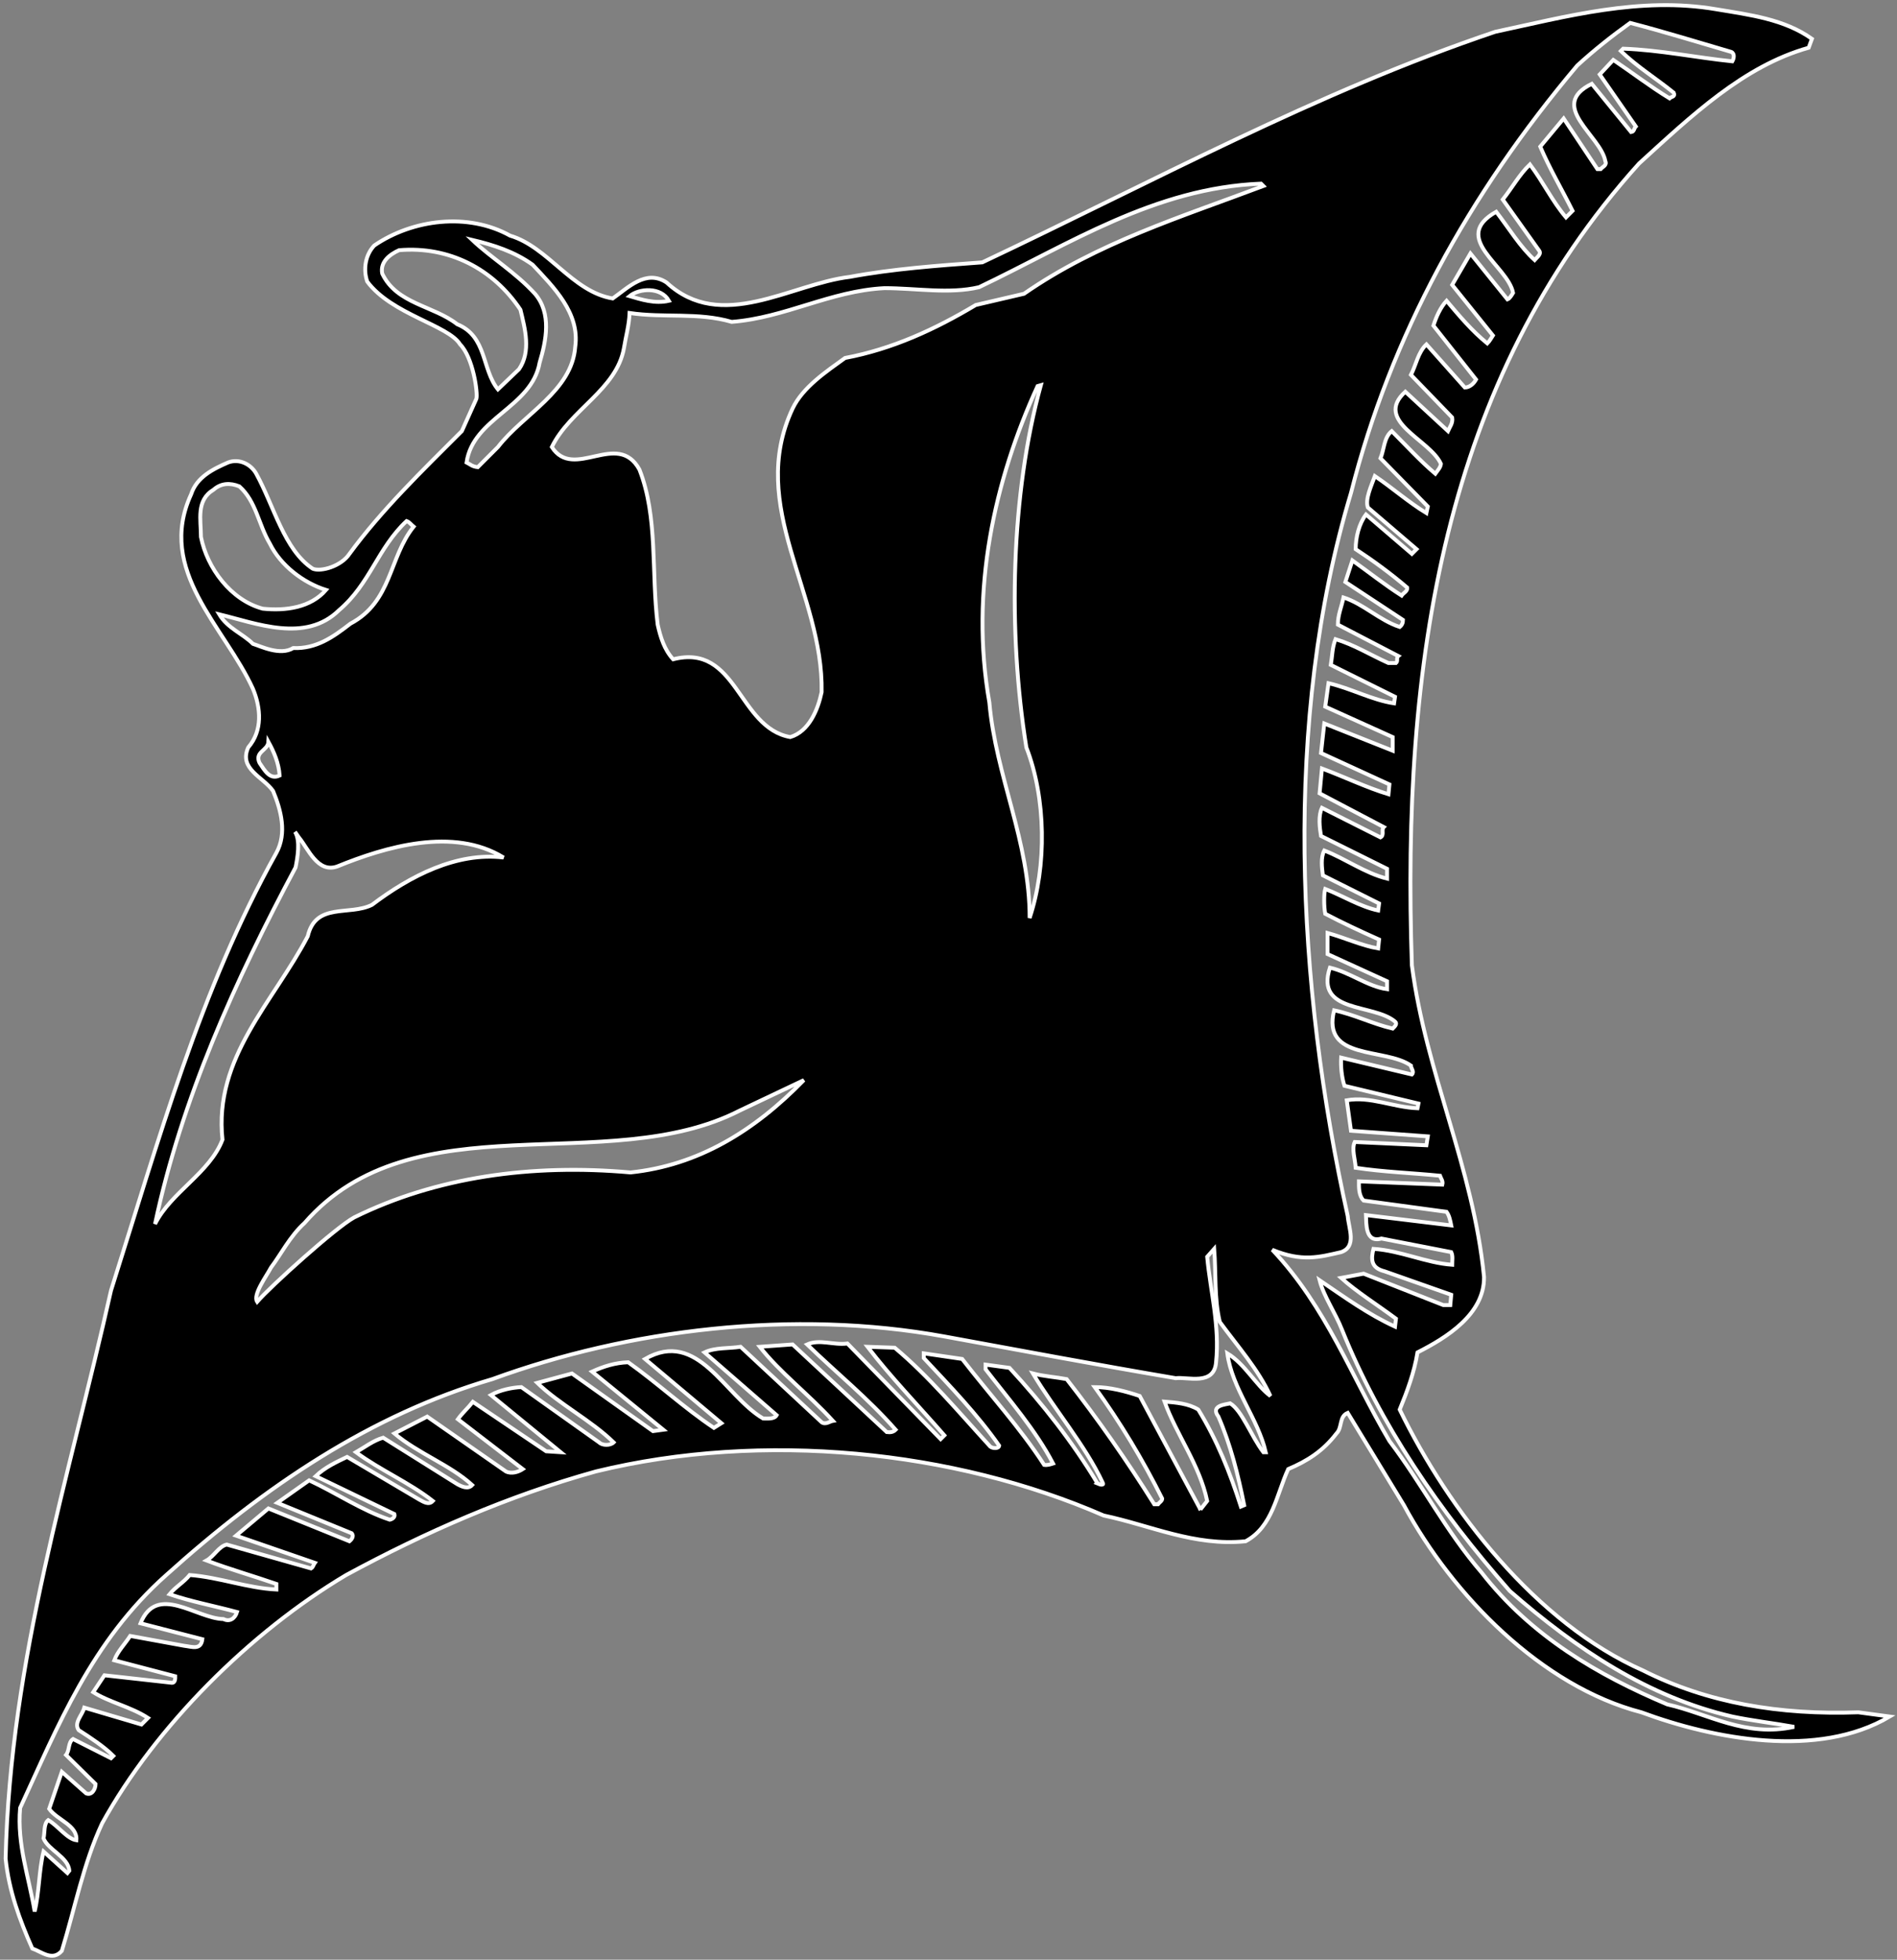 <?xml version="1.0" encoding="UTF-8"?>
<svg xmlns="http://www.w3.org/2000/svg" xmlns:xlink="http://www.w3.org/1999/xlink" width="490pt" height="506pt" viewBox="0 0 490 506" version="1.1">
<rect x="0" y="0" width="490" height="506" fill="#808080" stroke="none"/>
<g id="surface1">
<path style=" stroke:none;fill-rule:nonzero;fill:rgb(0%,0%,0%);fill-opacity:1;" d="M 480.008 442.121 C 459.68 442.848 441.047 439.703 424.469 431.352 C 396.758 419.133 374.133 389.848 361.547 363.953 C 363.484 359.234 365.297 354.395 366.145 349.191 C 373.527 345.441 383.449 339.391 383.328 329.711 C 380.543 301.398 368.324 277.195 364.691 249.246 C 362.031 171.805 372.68 98.355 423.379 42.211 C 436.809 29.992 450.363 17.043 467.18 12.324 L 468.027 10.027 C 460.891 4.945 452.055 3.855 443.344 2.402 C 423.621 -0.984 404.383 4.34 386.23 8.211 C 340.25 23.699 297.535 47.051 253.734 67.742 C 242.117 68.59 230.504 69.438 219.492 71.496 C 204.246 73.309 186.336 86.016 172.18 72.945 C 166.855 69.438 162.258 74.277 158.266 77.062 C 147.859 75.367 141.566 63.75 131.766 60.848 C 120.875 54.797 106.598 56.613 96.676 63.387 C 94.375 65.809 93.77 69.559 94.859 72.703 C 101.152 81.176 115.824 83.957 118.848 88.918 C 122.246 92.359 123.465 101.574 123.055 102.953 L 119.301 111.305 C 109.016 121.59 98.609 131.633 90.262 143.008 C 88.203 146.152 82.957 147.727 80.793 146.848 C 73.398 141.992 70.781 130.664 66.184 122.316 C 64.852 119.895 61.828 118.32 58.922 119.41 C 55.051 121.105 50.816 123.16 49.363 127.641 C 40.289 147.363 58.074 161.883 65.336 177.855 C 67.395 182.816 67.875 188.625 64.125 192.98 C 61.586 198.547 67.996 200.602 70.539 204.234 C 72.594 209.195 74.168 215.121 71.387 220.203 C 51.66 255.539 40.895 294.742 28.672 333.223 C 17.902 381.379 2.656 428.086 1.445 479.875 C 2.293 488.223 5.078 495.727 8.344 503.105 C 10.766 503.953 13.547 506.496 15.969 503.711 C 19.355 492.699 21.531 481.207 26.371 470.801 C 40.168 445.754 64.609 421.43 89.414 406.668 C 109.984 395.535 131.281 386.219 153.91 379.926 C 197.105 369.398 246.477 374.48 285.074 391.301 C 297.176 393.844 308.426 399.285 321.738 397.957 C 328.754 394.203 329.723 385.855 332.746 379.32 C 337.59 377.266 341.703 374.723 345.211 370.125 C 346.785 368.555 345.816 365.77 348.117 364.801 L 362.637 388.641 C 375.219 411.992 398.332 435.469 423.984 442.121 C 442.617 449.02 469.602 454.223 488.113 443.211 Z M 172.785 77.664 C 169.156 78.512 165.523 77.305 162.621 76.457 C 165.16 74.398 170.727 74.035 172.785 77.664 Z M 161.168 89.887 C 161.652 86.863 162.5 83.957 162.621 80.812 C 171.574 82.145 180.285 80.57 189 83.109 C 202.914 82.023 214.41 75.125 228.445 74.398 C 236.672 74.398 245.145 75.973 252.887 74.156 C 276.242 63.023 298.262 48.504 325.73 47.414 L 326.336 48.02 C 305.16 56.008 283.5 62.66 264.504 75.852 L 252.039 78.754 C 241.512 85.047 230.504 90.129 218.281 92.43 C 213.441 95.938 207.391 99.93 204.73 105.496 C 192.871 130.785 212.715 153.051 212.23 178.703 C 211.262 183.301 208.965 188.867 204.125 190.316 C 190.57 187.898 190.449 165.996 173.871 170.23 C 171.574 167.691 170.605 164.547 169.879 161.277 C 168.188 147.605 170.004 133.566 165.16 121.227 C 159.477 110.941 148.223 124.25 142.535 115.418 C 147.254 105.738 159.23 100.656 161.168 89.887 Z M 265.109 192.98 C 270.191 206.047 270.434 223.594 265.957 237.023 C 265.957 217.059 257.242 200.602 255.551 181.363 C 250.469 152.445 256.879 124.008 268.012 99.688 L 268.859 99.445 C 261.117 127.52 260.27 162.852 265.109 192.98 Z M 207.633 278.891 C 194.809 292.078 180.285 300.914 162.863 302.727 C 137.211 300.43 112.527 303.938 91.473 314.344 C 86.711 316.941 69.895 332.117 66.426 336.125 C 65.215 334.309 68.891 329.426 70.008 327.262 C 72.445 324.07 74.895 319.184 78.645 315.797 C 106.719 283.488 156.812 304.301 191.055 286.758 Z M 118.094 83.715 C 111.922 78.875 102.484 78.512 98.73 70.648 C 98.129 67.621 100.668 65.688 103.09 64.598 C 116.035 63.508 127.41 69.438 134.426 79.965 C 135.637 84.926 137.211 90.734 134.062 95.332 L 128.617 100.535 C 124.383 95.332 125.836 86.863 118.094 83.715 Z M 139.387 93.637 C 141.082 87.949 142.535 80.934 138.18 75.852 C 133.098 70.285 126.805 66.535 121.965 61.938 C 127.531 63.266 132.855 64.961 137.574 68.348 C 143.02 74.156 149.797 80.812 148.586 89.523 C 147.738 101.02 135.273 106.828 128.617 115.418 L 123.414 120.621 C 121.902 120.453 121.48 119.895 120.512 119.41 C 122.207 107.797 137.332 105.254 139.387 93.637 Z M 55.172 126.43 C 57.105 124.734 59.406 124.613 61.828 125.582 C 66.184 129.453 66.789 135.504 69.691 140.344 C 72.473 146.031 78.402 150.508 84.211 152.324 C 80.219 156.922 73.805 157.77 67.875 157.164 C 59.648 154.984 53.477 146.637 51.906 138.648 C 51.906 134.172 50.574 129.211 55.172 126.43 Z M 67.031 196.973 C 65.699 194.07 69.207 193.828 69.328 191.527 C 70.781 194.191 71.992 196.973 72.23 200.238 C 69.691 201.449 68.359 198.91 67.031 196.973 Z M 65.336 166.238 C 62.672 163.578 58.801 162.246 56.625 158.617 C 66.184 160.914 78.887 166.117 87.598 157.527 C 95.586 150.75 97.523 141.555 105.023 134.535 C 105.75 134.777 106.234 135.504 106.84 135.988 C 100.426 143.977 101.273 155.348 90.504 161.035 C 86.027 164.516 81.672 167.57 75.742 167.328 C 72.352 169.387 67.332 166.859 65.336 166.238 Z M 76.348 223.957 C 76.832 221.535 77.648 217.074 76.195 214.773 L 77.195 216.211 C 79.613 219.117 82.035 225.531 87.117 223.715 C 99.578 218.633 117.125 213.43 130.07 221.414 C 117.973 219.965 105.992 226.133 96.07 233.637 C 90.262 236.539 81.551 232.91 79.492 241.742 C 70.66 258.684 55.172 273.082 57.469 294.258 C 54.203 302.848 44.16 307.812 40.047 316.039 C 46.945 283.609 60.738 253.238 76.348 223.957 Z M 326.941 374.965 L 326.336 374.965 C 323.188 370.852 320.859 364.258 317.773 362.352 C 316.562 362.652 312.539 362.867 314.719 365.77 C 317.863 373.031 319.801 380.773 321.375 388.641 L 320.527 389.004 C 317.742 380.289 314.355 371.82 309.516 363.953 C 306.977 362.383 303.828 362.141 300.805 361.898 C 303.828 370.367 309.879 378.234 311.816 387.551 L 310.074 389.758 L 310.121 389.848 L 310.062 389.773 L 310.074 389.758 L 294.391 360.445 C 290.762 359.234 286.648 358.148 282.773 358.148 C 289.43 367.344 295.238 377.023 300.199 386.945 C 300.199 387.551 299.473 387.914 299.109 388.398 L 298.141 388.398 C 291.246 377.387 283.742 366.617 275.516 356.09 C 272.973 355.605 269.586 355.363 266.805 354.637 C 272.367 363.953 280.352 373.219 284.832 382.832 C 284.938 383.055 285.016 383.199 284.828 383.277 C 284.293 383.496 283.82 383.105 283.328 382.93 C 283.352 382.902 283.402 382.867 283.379 382.832 C 277.09 372.426 269.465 362.625 260.754 353.188 L 254.582 352.34 L 254.582 353.551 C 260.754 361.535 267.527 369.277 272.008 377.871 C 271.281 378.113 270.555 378.355 269.707 378.234 C 263.535 368.676 255.551 359.961 248.531 350.887 L 238.609 349.434 L 238.609 350.645 C 245.508 358.027 252.523 365.285 258.09 373.273 C 257.969 374.117 256.395 373.996 255.789 373.516 C 247.684 364.68 239.82 355.242 231.105 347.984 L 224.09 347.742 C 229.898 355.363 237.277 362.988 243.934 370.609 L 242.965 371.578 L 218.887 346.895 C 215.258 347.379 211.746 345.684 208.48 347.137 C 216.223 354.637 224.09 360.93 231.348 369.156 C 230.742 369.762 230.02 369.883 229.051 369.762 L 204.73 347.137 L 196.258 347.742 C 201.34 354.273 208.844 359.961 215.137 366.859 C 214.41 366.98 213.199 367.949 212.23 367.223 L 191.297 347.742 C 188.273 348.227 184.766 347.863 181.98 349.191 L 200.613 365.406 C 200.012 366.496 198.074 366.254 197.105 366.254 C 187.062 360.324 180.285 343.023 166.613 350.887 L 186.336 367.465 L 184.402 368.676 C 176.777 363.594 169.762 357.059 162.258 351.734 C 158.871 351.855 155.844 352.824 152.941 354.152 L 171.332 369.156 L 168.672 369.52 L 147.738 354.637 L 138.781 357.059 C 144.348 362.504 152.699 366.738 158.508 372.426 C 157.66 373.273 155.602 373.273 154.754 372.426 L 134.668 358.148 C 132.25 358.27 129.223 358.871 126.805 360.203 L 144.832 374.965 L 141.082 374.723 L 122.145 361.961 C 120.695 363.773 119.484 364.742 118.273 366.438 L 135.031 379.32 C 133.941 380.047 132.129 380.652 130.676 379.926 L 110.348 365.77 L 101.879 370.125 C 108.051 375.328 116.277 378.234 121.965 383.438 C 120.875 384.645 119.18 383.801 118.094 383.195 L 98.973 371.215 C 96.434 371.941 94.254 373.637 91.957 374.965 C 98.129 379.562 105.629 382.711 111.801 387.551 C 110.711 388.762 109.258 387.672 108.289 387.188 L 89.656 376.176 C 86.875 377.508 83.969 378.84 81.551 381.137 L 101.879 390.938 C 102.121 391.785 101.273 392.27 100.668 392.391 C 93.406 389.969 86.875 385.492 79.855 382.227 L 71.629 388.035 L 90.867 395.898 C 91.473 396.625 90.867 397.473 90.262 397.957 L 69.328 389.484 L 60.98 396.504 L 81.309 403.523 C 80.945 404.008 80.945 404.609 80.34 404.973 L 58.559 398.805 C 56.504 399.285 55.293 401.828 53.355 402.918 C 59.043 405.094 65.457 406.91 71.387 408.969 L 71.387 410.418 C 63.883 410.055 56.746 407.273 49 406.668 C 47.426 408.605 45.371 409.695 43.797 411.629 C 49.484 413.566 55.414 414.656 61.223 416.227 C 60.738 417.801 59.406 418.891 57.711 418.043 C 50.695 417.922 40.531 408.727 36.293 419.133 L 52.266 423.246 C 51.906 426.148 49.605 425.18 47.547 424.941 L 33.633 422.398 C 32.301 424.457 30.367 426.391 29.52 428.691 L 45.25 432.805 C 45.25 433.168 45.371 434.5 44.402 434.5 L 26.977 432.562 L 24.074 436.918 C 28.309 439.582 33.754 440.668 38.23 443.574 L 36.535 445.27 L 21.773 440.91 C 21.289 442.848 18.992 444.785 20.324 446.719 C 23.348 448.656 26.855 450.957 29.277 453.375 L 28.672 453.98 L 18.871 449.02 C 17.539 449.867 18.023 451.922 17.055 453.133 L 24.68 460.637 C 24.68 461.965 23.711 463.66 22.258 463.055 L 15.969 457.488 L 12.699 467.047 C 14.758 469.953 20.082 471.281 19.719 475.156 C 17.297 474.793 15 471.406 12.457 469.953 C 11.246 470.922 11.609 473.098 11.246 474.672 C 12.457 477.695 17.66 479.512 17.902 483.02 L 17.418 483.625 L 11.246 478.059 C 10.039 483.02 10.16 488.586 8.949 493.547 C 7.496 484.715 4.352 476.242 5.199 466.805 C 15 445.633 23.59 423.852 42.949 406.668 C 68.48 383.68 95.828 365.285 127.168 356.09 C 162.258 343.266 204.852 337.941 243.934 345.078 C 263.777 348.711 283.742 352.461 303.707 355.848 C 306.641 355.426 313.629 357.906 314.113 351.734 C 315.082 342.297 312.66 333.586 311.816 324.508 L 313.629 322.453 C 314.113 328.742 313.629 335.398 315.082 341.328 C 319.68 347.621 325.004 353.551 328.148 360.445 C 324.398 357.664 321.617 352.219 317.02 349.434 C 318.227 358.512 325.004 366.375 326.941 374.965 Z M 430.641 440.066 C 412.852 432.562 395.547 422.52 382.723 406.062 C 373.406 395.293 367.355 383.195 358.887 372.062 C 349.086 355.484 342.672 337.578 328.633 322.691 C 336.289 325.871 340.766 324.598 346.422 323.297 C 350.535 321.848 348.355 317.129 348.117 313.98 C 334.926 254.449 331.297 185.961 348.965 127.277 C 359.246 86.742 379.336 50.199 407.406 16.922 C 411.762 12.93 416.359 9.301 421.078 5.91 C 429.914 8.211 438.504 10.871 447.215 13.414 C 448.184 13.898 447.82 15.23 447.457 15.836 C 438.02 14.867 428.945 12.93 419.266 12.566 L 418.66 13.172 C 422.773 17.164 427.855 20.312 432.332 23.941 C 432.816 25.031 431.727 24.91 431.242 25.395 C 426.281 22.367 421.562 18.738 416.723 15.473 L 413.215 19.223 L 422.531 32.652 C 422.047 33.137 422.168 33.984 421.32 34.105 L 411.156 21.641 C 399.66 27.328 413.457 34.953 414.664 41.605 C 415.148 42.695 413.941 43.059 413.457 43.664 L 412.609 43.664 C 409.703 39.309 406.801 34.953 403.898 30.598 L 397.848 37.855 C 400.266 43.543 403.414 48.867 406.195 54.434 L 404.504 56.129 C 400.992 52.016 398.574 46.934 395.184 42.453 C 392.402 45.117 390.586 48.504 388.168 51.527 L 397.484 64.598 C 398.332 65.566 397 66.414 396.395 67.141 C 392.645 63.75 389.738 58.91 386.473 54.676 C 374.492 61.453 389.496 68.59 390.828 75.609 C 390.465 76.215 389.98 77.062 389.379 77.305 L 379.816 65.445 L 375.098 73.551 L 385.625 86.621 C 385.141 87.348 384.777 88.07 384.176 88.676 C 380.18 85.41 377.035 81.66 373.648 77.664 C 372.074 79.359 370.984 81.781 370.258 84.078 L 381.27 97.992 C 380.664 99.082 379.574 100.051 378.367 100.051 L 368.445 88.918 C 366.266 90.977 365.781 94.242 364.449 96.785 L 375.098 107.797 C 375.34 109.246 374.492 110.215 374.012 111.305 L 363 101.141 C 354.648 108.762 369.41 113.48 372.195 119.773 C 372.074 120.742 371.348 121.469 370.742 122.316 C 366.871 119.047 363.242 115.055 359.488 111.305 C 357.434 112.996 357.555 116.023 356.586 118.32 L 368.809 130.785 L 368.445 132.48 C 363.848 129.695 359.609 125.945 355.133 122.922 C 354.164 125.582 352.594 128.848 353.32 131.027 L 365.902 141.797 L 364.691 143.008 L 352.836 132.844 C 351.02 135.262 350.172 138.77 350.172 141.797 C 354.77 144.82 359.246 148.09 363.484 151.719 C 363.605 152.688 362.516 153.051 362.031 153.777 C 357.676 150.992 353.562 147.727 349.324 144.699 L 347.512 150.266 L 362.395 160.066 C 362.395 160.793 362.152 161.398 361.547 161.883 C 356.344 160.188 352.23 155.953 347.027 154.262 C 346.543 156.68 345.574 158.738 345.574 161.277 L 361.184 169.387 C 360.578 169.867 361.184 170.715 360.578 171.199 L 358.645 171.199 C 354.047 169.145 349.809 166.48 344.969 165.027 C 344.121 167.086 344.121 169.508 343.758 171.684 L 360.336 179.91 L 360.094 181.605 C 354.406 180.758 348.965 177.734 343.156 176.402 L 342.309 182.453 L 359.73 190.316 L 359.73 193.828 L 342.066 186.809 L 341.219 194.434 L 358.887 202.539 L 358.645 205.078 C 353.078 203.387 347.27 200.602 341.461 198.426 L 340.855 204.84 L 357.434 213.551 C 356.707 214.277 357.676 215.605 356.586 216.211 L 341.461 208.59 C 340.492 210.645 340.855 213.672 341.219 215.848 L 358.281 224.32 L 358.281 226.859 C 352.473 225.406 347.633 221.777 342.066 219.602 C 341.098 221.414 341.461 224.078 341.703 226.012 L 356.223 233.273 L 355.98 235.09 C 351.383 234.121 346.906 231.336 342.309 229.523 C 341.945 230.73 341.945 234 342.309 235.938 C 346.664 238.234 351.625 240.535 356.223 242.59 L 355.98 244.891 C 351.746 244.164 347.27 242.105 342.914 240.895 L 342.914 246.344 L 358.281 253.359 L 358.281 255.418 C 353.199 254.691 348.723 251.062 343.52 249.852 C 339.645 261.711 354.77 259.047 360.336 263.766 C 361.062 264.371 360.215 265.098 359.73 265.582 C 354.527 264.371 349.809 261.949 344.605 260.863 C 341.34 273.93 357.797 270.422 364.449 275.141 C 364.449 275.867 365.418 276.715 364.691 277.438 L 346.422 273.082 C 346.301 275.383 346.543 278.043 347.27 280.344 L 366.387 284.941 L 366.145 286.152 C 359.852 285.91 353.922 283.004 347.871 284.094 L 348.965 291.961 L 368.809 293.41 L 368.445 295.711 L 349.93 294.863 C 349.086 296.68 350.051 299.34 350.172 301.52 C 357.312 302.605 364.691 302.848 371.953 303.574 C 372.195 304.301 372.801 304.906 372.559 305.875 L 351.02 305.027 C 351.02 306.48 350.898 308.656 352.23 309.988 L 373.648 312.895 C 374.371 313.859 374.613 315.191 374.855 316.402 L 352.836 313.738 C 352.953 315.918 352.594 321 356.828 319.789 L 374.855 323.297 C 375.34 324.266 375.098 325.477 375.098 326.566 C 368.324 326.082 361.91 322.938 354.77 322.453 C 354.164 324.992 353.953 327.352 357.676 328.262 L 374.855 334.309 L 374.613 336.973 L 372.801 336.973 L 352.23 328.863 L 346.422 329.953 C 350.293 333.465 355.859 336.973 360.578 340.48 L 360.336 342.539 C 353.438 339.391 347.27 334.914 340.855 330.559 C 341.945 334.793 344.969 339.027 346.664 343.387 C 356.465 367.707 371.711 390.09 389.98 410.781 C 407.285 425.906 425.922 438.25 447.457 443.211 C 452.66 444.301 458.105 444.906 463.43 445.871 C 450.848 448.656 441.285 442.484 430.641 440.066 "/>
<path style="fill:none;stroke-width:10;stroke-linecap:butt;stroke-linejoin:miter;stroke:rgb(100%,100%,100%);stroke-opacity:1;stroke-miterlimit:4;" d="M 4800.078 638.789 C 4596.797 631.523 4410.469 662.969 4244.688 746.484 C 3967.578 868.672 3741.328 1161.523 3615.469 1420.469 C 3634.844 1467.656 3652.969 1516.055 3661.445 1568.086 C 3735.273 1605.586 3834.492 1666.094 3833.281 1762.891 C 3805.43 2046.016 3683.242 2288.047 3646.914 2567.539 C 3620.312 3341.953 3726.797 4076.445 4233.789 4637.891 C 4368.086 4760.078 4503.633 4889.57 4671.797 4936.758 L 4680.273 4959.727 C 4608.906 5010.547 4520.547 5021.445 4433.438 5035.977 C 4236.211 5069.844 4043.828 5016.602 3862.305 4977.891 C 3402.5 4823.008 2975.352 4589.492 2537.344 4382.578 C 2421.172 4374.102 2305.039 4365.625 2194.922 4345.039 C 2042.461 4326.914 1863.359 4199.844 1721.797 4330.547 C 1668.555 4365.625 1622.578 4317.227 1582.656 4289.375 C 1478.594 4306.328 1415.664 4422.5 1317.656 4451.523 C 1208.75 4512.031 1065.977 4493.867 966.758 4426.133 C 943.75 4401.914 937.695 4364.414 948.594 4332.969 C 1011.523 4248.242 1158.242 4220.43 1188.477 4170.82 C 1222.461 4136.406 1234.648 4044.258 1230.547 4030.469 L 1193.008 3946.953 C 1090.156 3844.102 986.094 3743.672 902.617 3629.922 C 882.031 3598.477 829.57 3582.734 807.93 3591.523 C 733.984 3640.078 707.812 3753.359 661.836 3836.836 C 648.516 3861.055 618.281 3876.797 589.219 3865.898 C 550.508 3848.945 508.164 3828.398 493.633 3783.594 C 402.891 3586.367 580.742 3441.172 653.359 3281.445 C 673.945 3231.836 678.75 3173.75 641.25 3130.195 C 615.859 3074.531 679.961 3053.984 705.391 3017.656 C 725.938 2968.047 741.68 2908.789 713.867 2857.969 C 516.602 2504.609 408.945 2112.578 286.719 1727.773 C 179.023 1246.211 26.562 779.141 14.453 261.25 C 22.93 177.773 50.781 102.734 83.438 28.945 C 107.656 20.469 135.469 -4.961 159.688 22.891 C 193.555 133.008 215.312 247.93 263.711 351.992 C 401.68 602.461 646.094 845.703 894.141 993.32 C 1099.844 1104.648 1312.812 1197.812 1539.102 1260.742 C 1971.055 1366.016 2464.766 1315.195 2850.742 1146.992 C 2971.758 1121.562 3084.258 1067.148 3217.383 1080.43 C 3287.539 1117.969 3297.227 1201.445 3327.461 1266.797 C 3375.898 1287.344 3417.031 1312.773 3452.109 1358.75 C 3467.852 1374.453 3458.164 1402.305 3481.172 1411.992 L 3626.367 1173.594 C 3752.188 940.078 3983.32 705.312 4239.844 638.789 C 4426.172 569.805 4696.016 517.773 4881.133 627.891 Z M 1727.852 4283.359 C 1691.562 4274.883 1655.234 4286.953 1626.211 4295.43 C 1651.602 4316.016 1707.266 4319.648 1727.852 4283.359 Z M 1611.68 4161.133 C 1616.523 4191.367 1625 4220.43 1626.211 4251.875 C 1715.742 4238.555 1802.852 4254.297 1890 4228.906 C 2029.141 4239.766 2144.102 4308.75 2284.453 4316.016 C 2366.719 4316.016 2451.445 4300.273 2528.867 4318.438 C 2762.422 4429.766 2982.617 4574.961 3257.305 4585.859 L 3263.359 4579.805 C 3051.602 4499.922 2835 4433.398 2645.039 4301.484 L 2520.391 4272.461 C 2415.117 4209.531 2305.039 4158.711 2182.812 4135.703 C 2134.414 4100.625 2073.906 4060.703 2047.305 4005.039 C 1928.711 3752.148 2127.148 3529.492 2122.305 3272.969 C 2112.617 3226.992 2089.648 3171.328 2041.25 3156.836 C 1905.703 3181.016 1904.492 3400.039 1738.711 3357.695 C 1715.742 3383.086 1706.055 3414.531 1698.789 3447.227 C 1681.875 3583.945 1700.039 3724.336 1651.602 3847.734 C 1594.766 3950.586 1482.227 3817.5 1425.352 3905.82 C 1472.539 4002.617 1592.305 4053.438 1611.68 4161.133 Z M 2651.094 3130.195 C 2701.914 2999.531 2704.336 2824.062 2659.57 2689.766 C 2659.57 2889.414 2572.422 3053.984 2555.508 3246.367 C 2504.688 3535.547 2568.789 3819.922 2680.117 4063.125 L 2688.594 4065.547 C 2611.172 3784.805 2602.695 3431.484 2651.094 3130.195 Z M 2076.328 2271.094 C 1948.086 2139.219 1802.852 2050.859 1628.633 2032.734 C 1372.109 2055.703 1125.273 2020.625 914.727 1916.562 C 867.109 1890.586 698.945 1738.828 664.258 1698.75 C 652.148 1716.914 688.906 1765.742 700.078 1787.383 C 724.453 1819.297 748.945 1868.164 786.445 1902.031 C 1067.188 2225.117 1568.125 2016.992 1910.547 2192.422 Z M 1180.938 4222.852 C 1119.219 4271.25 1024.844 4274.883 987.305 4353.516 C 981.289 4383.789 1006.68 4403.125 1030.898 4414.023 C 1160.352 4424.922 1274.102 4365.625 1344.258 4260.352 C 1356.367 4210.742 1372.109 4152.656 1340.625 4106.68 L 1286.172 4054.648 C 1243.828 4106.68 1258.359 4191.367 1180.938 4222.852 Z M 1393.867 4123.633 C 1410.82 4180.508 1425.352 4250.664 1381.797 4301.484 C 1330.977 4357.148 1268.047 4394.648 1219.648 4440.625 C 1275.312 4427.344 1328.555 4410.391 1375.742 4376.523 C 1430.195 4318.438 1497.969 4251.875 1485.859 4164.766 C 1477.383 4049.805 1352.734 3991.719 1286.172 3905.82 L 1234.141 3853.789 C 1219.023 3855.469 1214.805 3861.055 1205.117 3865.898 C 1222.07 3982.031 1373.32 4007.461 1393.867 4123.633 Z M 551.719 3795.703 C 571.055 3812.656 594.062 3813.867 618.281 3804.18 C 661.836 3765.469 667.891 3704.961 696.914 3656.562 C 724.727 3599.688 784.023 3554.922 842.109 3536.758 C 802.188 3490.781 738.047 3482.305 678.75 3488.359 C 596.484 3510.156 534.766 3593.633 519.062 3673.516 C 519.062 3718.281 505.742 3767.891 551.719 3795.703 Z M 670.312 3090.273 C 656.992 3119.297 692.07 3121.719 693.281 3144.727 C 707.812 3118.086 719.922 3090.273 722.305 3057.617 C 696.914 3045.508 683.594 3070.898 670.312 3090.273 Z M 653.359 3397.617 C 626.719 3424.219 588.008 3437.539 566.25 3473.828 C 661.836 3450.859 788.867 3398.828 875.977 3484.727 C 955.859 3552.5 975.234 3644.453 1050.234 3714.648 C 1057.5 3712.227 1062.344 3704.961 1068.398 3700.117 C 1004.258 3620.234 1012.734 3506.523 905.039 3449.648 C 860.273 3414.844 816.719 3384.297 757.422 3386.719 C 723.516 3366.133 673.32 3391.406 653.359 3397.617 Z M 763.477 2820.43 C 768.32 2844.648 776.484 2889.258 761.953 2912.266 L 771.953 2897.891 C 796.133 2868.828 820.352 2804.688 871.172 2822.852 C 995.781 2873.672 1171.25 2925.703 1300.703 2845.859 C 1179.727 2860.352 1059.922 2798.672 960.703 2723.633 C 902.617 2694.609 815.508 2730.898 794.922 2642.578 C 706.602 2473.164 551.719 2329.18 574.688 2117.422 C 542.031 2031.523 441.602 1981.875 400.469 1899.609 C 469.453 2223.906 607.383 2527.617 763.477 2820.43 Z M 3269.414 1310.352 L 3263.359 1310.352 C 3231.875 1351.484 3208.594 1417.422 3177.734 1436.484 C 3165.625 1433.477 3125.391 1431.328 3147.188 1402.305 C 3178.633 1329.688 3198.008 1252.266 3213.75 1173.594 L 3205.273 1169.961 C 3177.422 1257.109 3143.555 1341.797 3095.156 1420.469 C 3069.766 1436.172 3038.281 1438.594 3008.047 1441.016 C 3038.281 1356.328 3098.789 1277.656 3118.164 1184.492 L 3100.742 1162.422 L 3101.211 1161.523 L 3100.625 1162.266 L 3100.742 1162.422 L 2943.906 1455.547 C 2907.617 1467.656 2866.484 1478.516 2827.734 1478.516 C 2894.297 1386.562 2952.383 1289.766 3001.992 1190.547 C 3001.992 1184.492 2994.727 1180.859 2991.094 1176.016 L 2981.406 1176.016 C 2912.461 1286.133 2837.422 1393.828 2755.156 1499.102 C 2729.727 1503.945 2695.859 1506.367 2668.047 1513.633 C 2723.672 1420.469 2803.516 1327.812 2848.32 1231.68 C 2849.375 1229.453 2850.156 1228.008 2848.281 1227.227 C 2842.93 1225.039 2838.203 1228.945 2833.281 1230.703 C 2833.516 1230.977 2834.023 1231.328 2833.789 1231.68 C 2770.898 1335.742 2694.648 1433.75 2607.539 1528.125 L 2545.82 1536.602 L 2545.82 1524.492 C 2607.539 1444.648 2675.273 1367.227 2720.078 1281.289 C 2712.812 1278.867 2705.547 1276.445 2697.07 1277.656 C 2635.352 1373.242 2555.508 1460.391 2485.312 1551.133 L 2386.094 1565.664 L 2386.094 1553.555 C 2455.078 1479.727 2525.234 1407.148 2580.898 1327.266 C 2579.688 1318.828 2563.945 1320.039 2557.891 1324.844 C 2476.836 1413.203 2398.203 1507.578 2311.055 1580.156 L 2240.898 1582.578 C 2298.984 1506.367 2372.773 1430.117 2439.336 1353.906 L 2429.648 1344.219 L 2188.867 1591.055 C 2152.578 1586.211 2117.461 1603.164 2084.805 1588.633 C 2162.227 1513.633 2240.898 1450.703 2313.477 1368.438 C 2307.422 1362.383 2300.195 1361.172 2290.508 1362.383 L 2047.305 1588.633 L 1962.578 1582.578 C 2013.398 1517.266 2088.438 1460.391 2151.367 1391.406 C 2144.102 1390.195 2131.992 1380.508 2122.305 1387.773 L 1912.969 1582.578 C 1882.734 1577.734 1847.656 1581.367 1819.805 1568.086 L 2006.133 1405.938 C 2000.117 1395.039 1980.742 1397.461 1971.055 1397.461 C 1870.625 1456.758 1802.852 1629.766 1666.133 1551.133 L 1863.359 1385.352 L 1844.023 1373.242 C 1767.773 1424.062 1697.617 1489.414 1622.578 1542.656 C 1588.711 1541.445 1558.438 1531.758 1529.414 1518.477 L 1713.32 1368.438 L 1686.719 1364.805 L 1477.383 1513.633 L 1387.812 1489.414 C 1443.477 1434.961 1526.992 1392.617 1585.078 1335.742 C 1576.602 1327.266 1556.016 1327.266 1547.539 1335.742 L 1346.68 1478.516 C 1322.5 1477.305 1292.227 1471.289 1268.047 1457.969 L 1448.32 1310.352 L 1410.82 1312.773 L 1221.445 1440.391 C 1206.953 1422.266 1194.844 1412.578 1182.734 1395.625 L 1350.312 1266.797 C 1339.414 1259.531 1321.289 1253.477 1306.758 1260.742 L 1103.477 1402.305 L 1018.789 1358.75 C 1080.508 1306.719 1162.773 1277.656 1219.648 1225.625 C 1208.75 1213.555 1191.797 1221.992 1180.938 1228.047 L 989.727 1347.852 C 964.336 1340.586 942.539 1323.633 919.57 1310.352 C 981.289 1264.375 1056.289 1232.891 1118.008 1184.492 C 1107.109 1172.383 1092.578 1183.281 1082.891 1188.125 L 896.562 1298.242 C 868.75 1284.922 839.688 1271.602 815.508 1248.633 L 1018.789 1150.625 C 1021.211 1142.148 1012.734 1137.305 1006.68 1136.094 C 934.062 1160.312 868.75 1205.078 798.555 1237.734 L 716.289 1179.648 L 908.672 1101.016 C 914.727 1093.75 908.672 1085.273 902.617 1080.43 L 693.281 1165.156 L 609.805 1094.961 L 813.086 1024.766 C 809.453 1019.922 809.453 1013.906 803.398 1010.273 L 585.586 1071.953 C 565.039 1067.148 552.93 1041.719 533.555 1030.82 C 590.43 1009.062 654.57 990.898 713.867 970.312 L 713.867 955.82 C 638.828 959.453 567.461 987.266 490 993.32 C 474.258 973.945 453.711 963.047 437.969 943.711 C 494.844 924.336 554.141 913.438 612.227 897.734 C 607.383 881.992 594.062 871.094 577.109 879.57 C 506.953 880.781 405.312 972.734 362.93 868.672 L 522.656 827.539 C 519.062 798.516 496.055 808.203 475.469 810.586 L 336.328 836.016 C 323.008 815.43 303.672 796.094 295.195 773.086 L 452.5 731.953 C 452.5 728.32 453.711 715 444.023 715 L 269.766 734.375 L 240.742 690.82 C 283.086 664.18 337.539 653.32 382.305 624.258 L 365.352 607.305 L 217.734 650.898 C 212.891 631.523 189.922 612.148 203.242 592.812 C 233.477 573.438 268.555 550.43 292.773 526.25 L 286.719 520.195 L 188.711 569.805 C 175.391 561.328 180.234 540.781 170.547 528.672 L 246.797 453.633 C 246.797 440.352 237.109 423.398 222.578 429.453 L 159.688 485.117 L 126.992 389.531 C 147.578 360.469 200.82 347.188 197.188 308.438 C 172.969 312.07 150 345.938 124.57 360.469 C 112.461 350.781 116.094 329.023 112.461 313.281 C 124.57 283.047 176.602 264.883 179.023 229.805 L 174.18 223.75 L 112.461 279.414 C 100.391 229.805 101.602 174.141 89.492 124.531 C 74.961 212.852 43.516 297.578 51.992 391.953 C 150 603.672 235.898 821.484 429.492 993.32 C 684.805 1223.203 958.281 1407.148 1271.68 1499.102 C 1622.578 1627.344 2048.516 1680.586 2439.336 1609.219 C 2637.773 1572.891 2837.422 1535.391 3037.07 1501.523 C 3066.406 1505.742 3136.289 1480.938 3141.133 1542.656 C 3150.82 1637.031 3126.602 1724.141 3118.164 1814.922 L 3136.289 1835.469 C 3141.133 1772.578 3136.289 1706.016 3150.82 1646.719 C 3196.797 1583.789 3250.039 1524.492 3281.484 1455.547 C 3243.984 1483.359 3216.172 1537.812 3170.195 1565.664 C 3182.266 1474.883 3250.039 1396.25 3269.414 1310.352 Z M 4306.406 659.336 C 4128.516 734.375 3955.469 834.805 3827.227 999.375 C 3734.062 1107.07 3673.555 1228.047 3588.867 1339.375 C 3490.859 1505.156 3426.719 1684.219 3286.328 1833.086 C 3362.891 1801.289 3407.656 1814.023 3464.219 1827.031 C 3505.352 1841.523 3483.555 1888.711 3481.172 1920.195 C 3349.258 2515.508 3312.969 3200.391 3489.648 3787.227 C 3592.461 4192.578 3793.359 4558.008 4074.062 4890.781 C 4117.617 4930.703 4163.594 4966.992 4210.781 5000.898 C 4299.141 4977.891 4385.039 4951.289 4472.148 4925.859 C 4481.836 4921.016 4478.203 4907.695 4474.57 4901.641 C 4380.195 4911.328 4289.453 4930.703 4192.656 4934.336 L 4186.602 4928.281 C 4227.734 4888.359 4278.555 4856.875 4323.32 4820.586 C 4328.164 4809.688 4317.266 4810.898 4312.422 4806.055 C 4262.812 4836.328 4215.625 4872.617 4167.227 4905.273 L 4132.148 4867.773 L 4225.312 4733.477 C 4220.469 4728.633 4221.68 4720.156 4213.203 4718.945 L 4111.562 4843.594 C 3996.602 4786.719 4134.57 4710.469 4146.641 4643.945 C 4151.484 4633.047 4139.414 4629.414 4134.57 4623.359 L 4126.094 4623.359 C 4097.031 4666.914 4068.008 4710.469 4038.984 4754.023 L 3978.477 4681.445 C 4002.656 4624.57 4034.141 4571.328 4061.953 4515.664 L 4045.039 4498.711 C 4009.922 4539.844 3985.742 4590.664 3951.836 4635.469 C 3924.023 4608.828 3905.859 4574.961 3881.68 4544.727 L 3974.844 4414.023 C 3983.32 4404.336 3970 4395.859 3963.945 4388.594 C 3926.445 4422.5 3897.383 4470.898 3864.727 4513.242 C 3744.922 4445.469 3894.961 4374.102 3908.281 4303.906 C 3904.648 4297.852 3899.805 4289.375 3893.789 4286.953 L 3798.164 4405.547 L 3750.977 4324.492 L 3856.25 4193.789 C 3851.406 4186.523 3847.773 4179.297 3841.758 4173.242 C 3801.797 4205.898 3770.352 4243.398 3736.484 4283.359 C 3720.742 4266.406 3709.844 4242.188 3702.578 4219.219 L 3812.695 4080.078 C 3806.641 4069.18 3795.742 4059.492 3783.672 4059.492 L 3684.453 4170.82 C 3662.656 4150.234 3657.812 4117.578 3644.492 4092.148 L 3750.977 3982.031 C 3753.398 3967.539 3744.922 3957.852 3740.117 3946.953 L 3630 4048.594 C 3546.484 3972.383 3694.102 3925.195 3721.953 3862.266 C 3720.742 3852.578 3713.477 3845.312 3707.422 3836.836 C 3668.711 3869.531 3632.422 3909.453 3594.883 3946.953 C 3574.336 3930.039 3575.547 3899.766 3565.859 3876.797 L 3688.086 3752.148 L 3684.453 3735.195 C 3638.477 3763.047 3596.094 3800.547 3551.328 3830.781 C 3541.641 3804.18 3525.938 3771.523 3533.203 3749.727 L 3659.023 3642.031 L 3646.914 3629.922 L 3528.359 3731.562 C 3510.195 3707.383 3501.719 3672.305 3501.719 3642.031 C 3547.695 3611.797 3592.461 3579.102 3634.844 3542.812 C 3636.055 3533.125 3625.156 3529.492 3620.312 3522.227 C 3576.758 3550.078 3535.625 3582.734 3493.242 3613.008 L 3475.117 3557.344 L 3623.945 3459.336 C 3623.945 3452.07 3621.523 3446.016 3615.469 3441.172 C 3563.438 3458.125 3522.305 3500.469 3470.273 3517.383 C 3465.43 3493.203 3455.742 3472.617 3455.742 3447.227 L 3611.836 3366.133 C 3605.781 3361.328 3611.836 3352.852 3605.781 3348.008 L 3586.445 3348.008 C 3540.469 3368.555 3498.086 3395.195 3449.688 3409.727 C 3441.211 3389.141 3441.211 3364.922 3437.578 3343.164 L 3603.359 3260.898 L 3600.938 3243.945 C 3544.062 3252.422 3489.648 3282.656 3431.562 3295.977 L 3423.086 3235.469 L 3597.305 3156.836 L 3597.305 3121.719 L 3420.664 3191.914 L 3412.188 3115.664 L 3588.867 3034.609 L 3586.445 3009.219 C 3530.781 3026.133 3472.695 3053.984 3414.609 3075.742 L 3408.555 3011.602 L 3574.336 2924.492 C 3567.07 2917.227 3576.758 2903.945 3565.859 2897.891 L 3414.609 2974.102 C 3404.922 2953.555 3408.555 2923.281 3412.188 2901.523 L 3582.812 2816.797 L 3582.812 2791.406 C 3524.727 2805.938 3476.328 2842.227 3420.664 2863.984 C 3410.977 2845.859 3414.609 2819.219 3417.031 2799.883 L 3562.227 2727.266 L 3559.805 2709.102 C 3513.828 2718.789 3469.062 2746.641 3423.086 2764.766 C 3419.453 2752.695 3419.453 2720 3423.086 2700.625 C 3466.641 2677.656 3516.25 2654.648 3562.227 2634.102 L 3559.805 2611.094 C 3517.461 2618.359 3472.695 2638.945 3429.141 2651.055 L 3429.141 2596.562 L 3582.812 2526.406 L 3582.812 2505.82 C 3531.992 2513.086 3487.227 2549.375 3435.195 2561.484 C 3396.445 2442.891 3547.695 2469.531 3603.359 2422.344 C 3610.625 2416.289 3602.148 2409.023 3597.305 2404.18 C 3545.273 2416.289 3498.086 2440.508 3446.055 2451.367 C 3413.398 2320.703 3577.969 2355.781 3644.492 2308.594 C 3644.492 2301.328 3654.18 2292.852 3646.914 2285.625 L 3464.219 2329.18 C 3463.008 2306.172 3465.43 2279.57 3472.695 2256.562 L 3663.867 2210.586 L 3661.445 2198.477 C 3598.516 2200.898 3539.219 2229.961 3478.711 2219.062 L 3489.648 2140.391 L 3688.086 2125.898 L 3684.453 2102.891 L 3499.297 2111.367 C 3490.859 2093.203 3500.508 2066.602 3501.719 2044.805 C 3573.125 2033.945 3646.914 2031.523 3719.531 2024.258 C 3721.953 2016.992 3728.008 2010.938 3725.586 2001.25 L 3510.195 2009.727 C 3510.195 1995.195 3508.984 1973.438 3522.305 1960.117 L 3736.484 1931.055 C 3743.711 1921.406 3746.133 1908.086 3748.555 1895.977 L 3528.359 1922.617 C 3529.531 1900.82 3525.938 1850 3568.281 1862.109 L 3748.555 1827.031 C 3753.398 1817.344 3750.977 1805.234 3750.977 1794.336 C 3683.242 1799.18 3619.102 1830.625 3547.695 1835.469 C 3541.641 1810.078 3539.531 1786.484 3576.758 1777.383 L 3748.555 1716.914 L 3746.133 1690.273 L 3728.008 1690.273 L 3522.305 1771.367 L 3464.219 1760.469 C 3502.93 1725.352 3558.594 1690.273 3605.781 1655.195 L 3603.359 1634.609 C 3534.375 1666.094 3472.695 1710.859 3408.555 1754.414 C 3419.453 1712.07 3449.688 1669.727 3466.641 1626.133 C 3564.648 1382.93 3717.109 1159.102 3899.805 952.188 C 4072.852 800.938 4259.219 677.5 4474.57 627.891 C 4526.602 616.992 4581.055 610.938 4634.297 601.289 C 4508.477 573.438 4412.852 635.156 4306.406 659.336 Z M 4306.406 659.336 " transform="matrix(0.1,0,0,-0.1,0,506)"/>
</g>
</svg>
